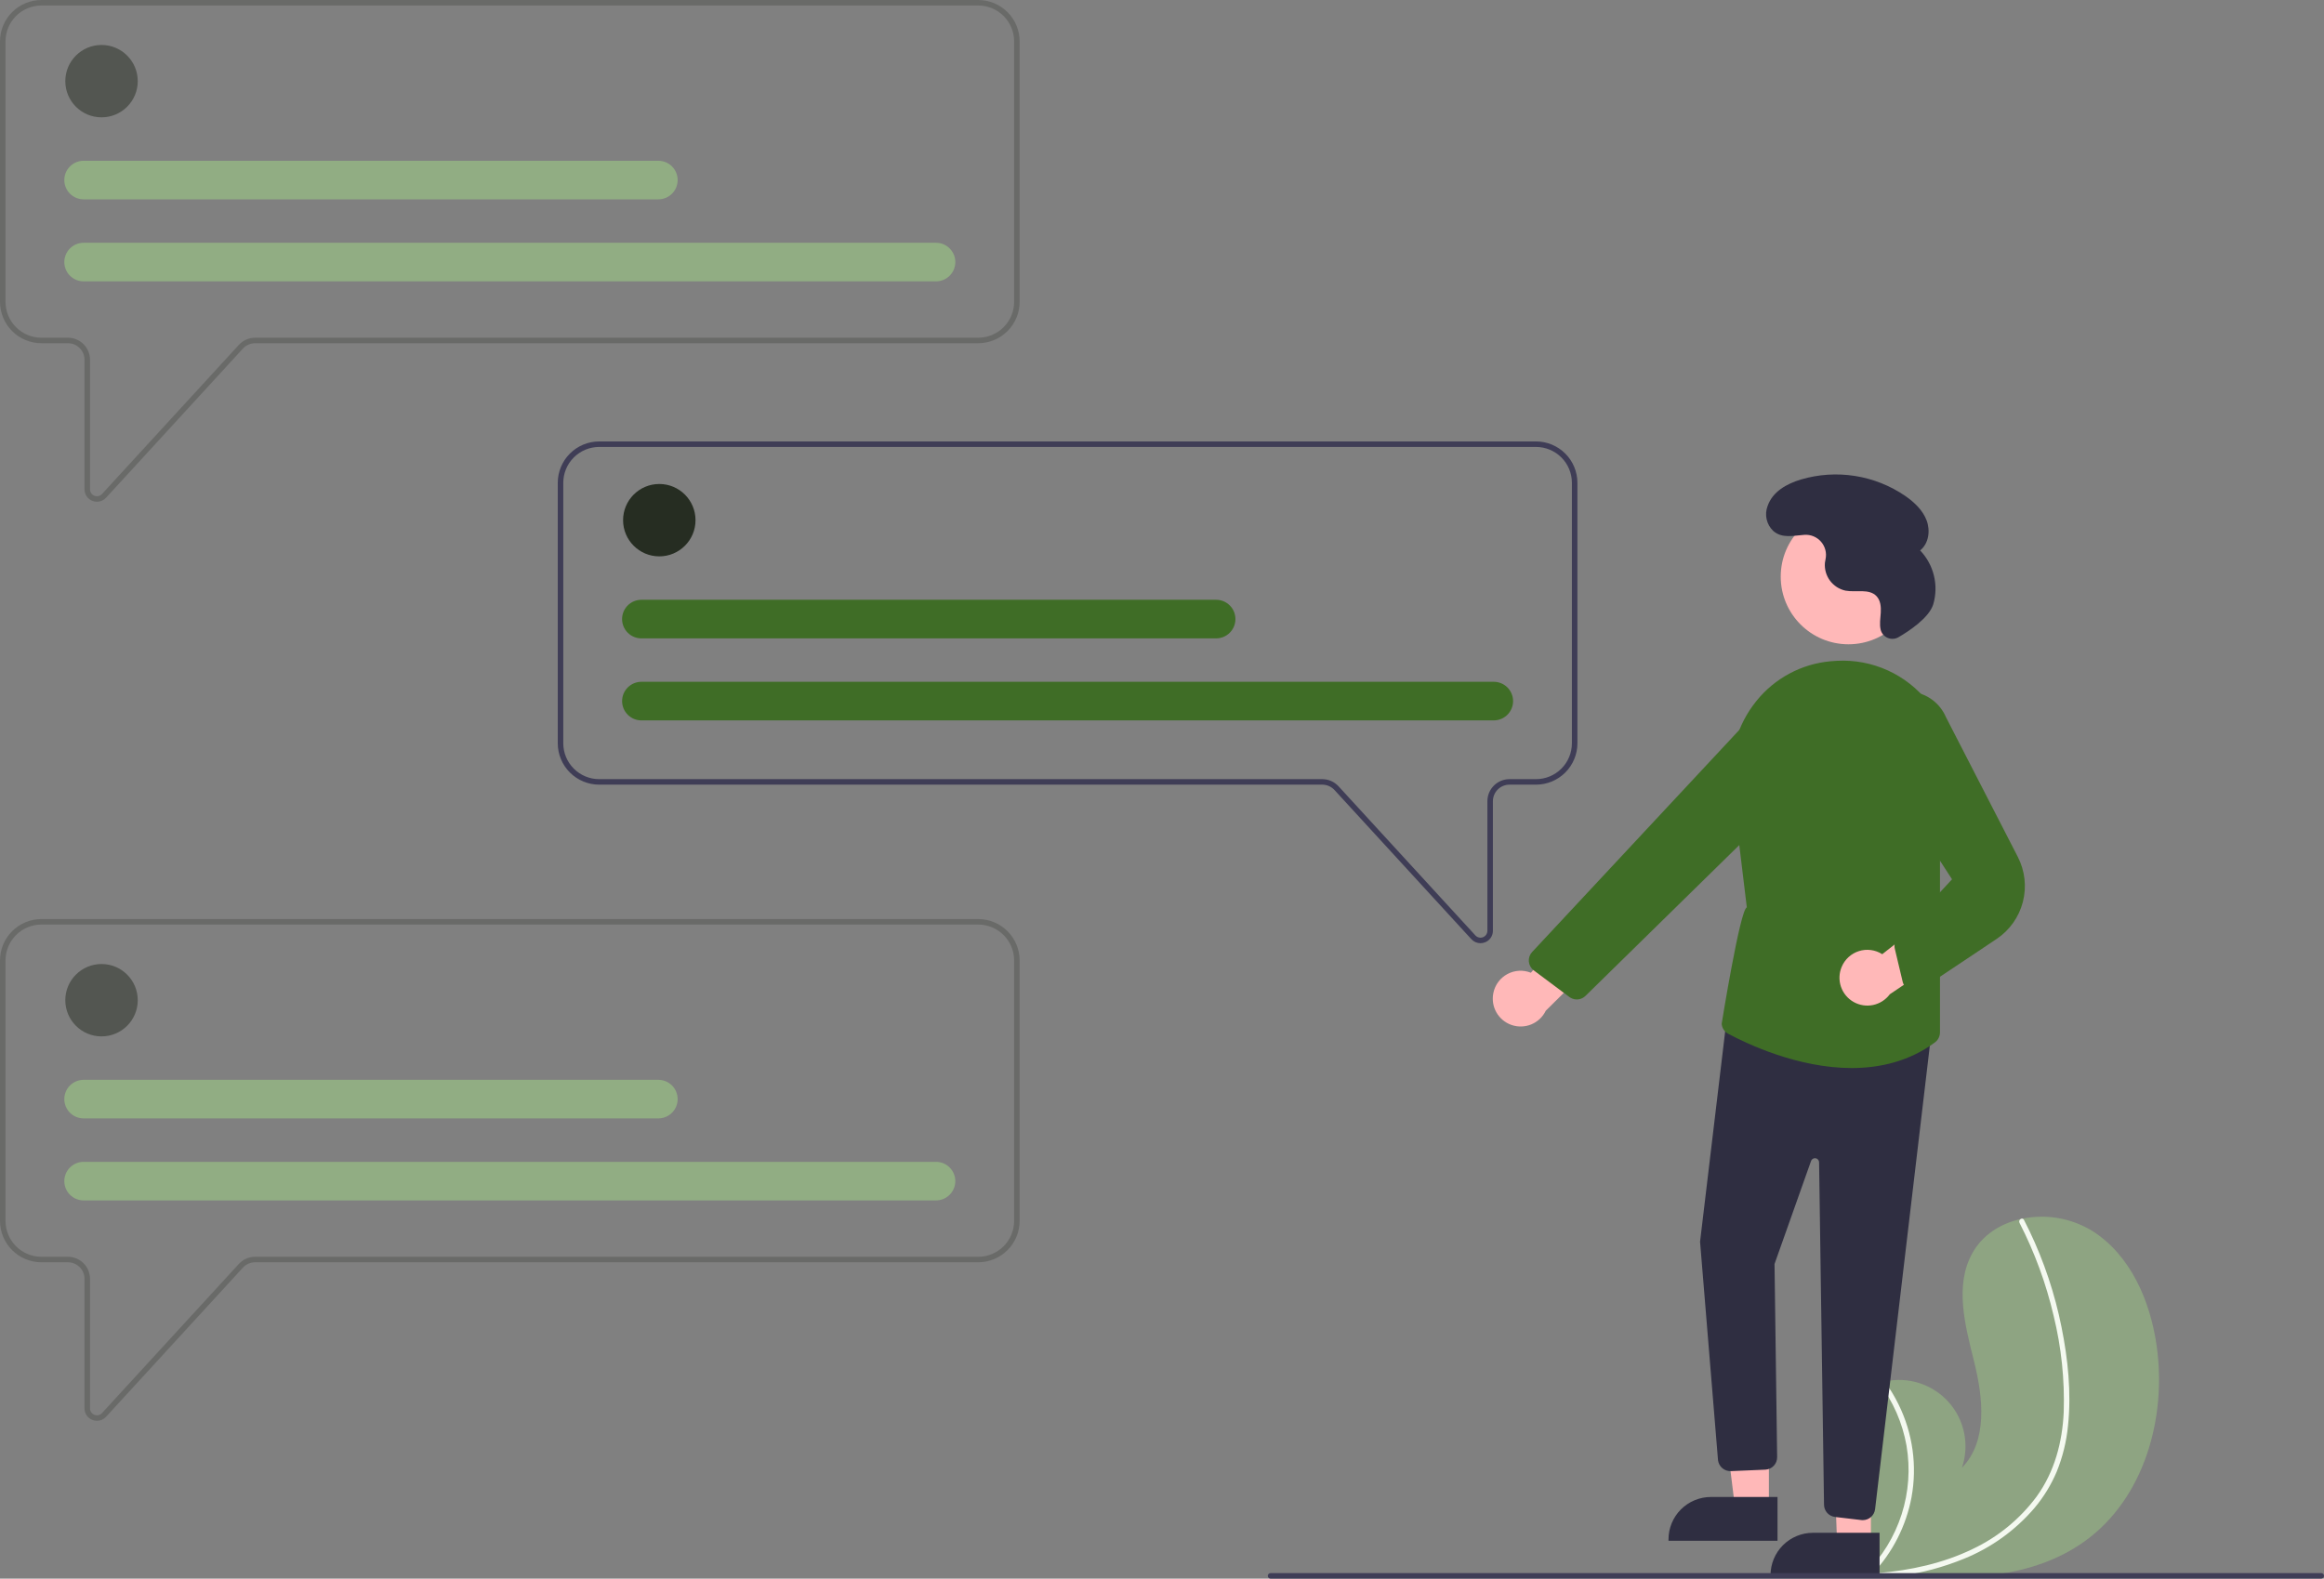 <svg width="705" height="479" viewBox="0 0 705 479" fill="none" xmlns="http://www.w3.org/2000/svg">
<rect x="0" y="0" width="705" height="479" fill="#808080" stroke="none"/>
<g clip-path="url(#clip0_621_223)">
<path d="M632.46 467.635C616.648 479.018 596.158 479.589 576.351 478.191C573.586 477.996 570.839 477.767 568.119 477.52C568.102 477.516 568.081 477.518 568.064 477.513C567.933 477.501 567.802 477.488 567.677 477.481C567.116 477.429 566.554 477.376 565.997 477.323L566.129 477.574L566.541 478.351C566.393 478.091 566.245 477.836 566.097 477.576C566.053 477.498 566.004 477.42 565.961 477.342C560.83 468.42 555.741 459.17 554.443 448.981C553.101 438.407 556.872 426.432 566.186 421.235C567.407 420.555 568.701 420.014 570.043 419.621C570.6 419.452 571.164 419.314 571.735 419.193C575.228 418.418 578.865 418.586 582.271 419.681C585.678 420.776 588.731 422.758 591.116 425.423C593.502 428.088 595.135 431.34 595.846 434.844C596.557 438.348 596.321 441.978 595.163 445.361C603.059 437.27 601.586 424.144 598.862 413.174C596.133 402.204 592.829 389.997 598.38 380.144C601.466 374.66 606.892 371.257 612.982 369.886C613.169 369.846 613.355 369.806 613.543 369.771C620.798 368.303 628.341 369.623 634.665 373.469C646.309 380.802 652.29 394.704 654.231 408.322C657.358 430.236 650.437 454.693 632.46 467.635Z" fill="#A3DA86" fill-opacity="0.4"/>
<path d="M627.355 432.506C626.896 437.34 625.734 442.081 623.906 446.58C622.221 450.561 619.95 454.267 617.168 457.577C611.384 464.342 604.059 469.619 595.81 472.966C589.57 475.52 583.032 477.275 576.351 478.191C573.586 477.996 570.839 477.767 568.119 477.52C568.102 477.516 568.081 477.517 568.064 477.513C567.933 477.501 567.802 477.488 567.677 477.481C567.116 477.428 566.554 477.376 565.997 477.323L566.129 477.574L566.541 478.351C566.393 478.091 566.245 477.836 566.097 477.576C566.053 477.498 566.004 477.42 565.961 477.342C570.969 472.356 574.709 466.242 576.866 459.514C579.023 452.787 579.535 445.64 578.358 438.674C577.128 431.757 574.278 425.228 570.043 419.621C570.6 419.451 571.164 419.314 571.735 419.193C573.345 421.392 574.757 423.729 575.955 426.176C580.253 434.905 581.624 444.785 579.865 454.353C578.23 463.011 574.157 471.023 568.125 477.449C568.653 477.412 569.186 477.369 569.708 477.322C579.595 476.485 589.462 474.361 598.429 470.01C606.094 466.382 612.749 460.926 617.807 454.122C623.238 446.637 625.631 437.635 626.042 428.484C626.359 418.626 625.325 408.772 622.969 399.194C620.684 389.427 617.213 379.977 612.631 371.053C612.528 370.851 612.508 370.617 612.573 370.4C612.638 370.182 612.785 369.999 612.982 369.886C613.146 369.776 613.348 369.734 613.543 369.771C613.638 369.796 613.726 369.843 613.801 369.907C613.876 369.971 613.935 370.051 613.975 370.141C614.54 371.243 615.095 372.347 615.629 373.462C620.073 382.753 623.345 392.56 625.369 402.657C627.335 412.397 628.384 422.587 627.355 432.506Z" fill="#F4F9F0"/>
<path d="M29.413 152.248C28.943 152.248 28.476 152.16 28.038 151.989C27.329 151.717 26.719 151.235 26.29 150.609C25.861 149.982 25.634 149.24 25.637 148.481V109.163C25.635 107.833 25.106 106.557 24.164 105.616C23.222 104.675 21.945 104.145 20.613 104.144H12.556C9.227 104.14 6.036 102.817 3.682 100.465C1.328 98.112 0.004 94.923 0 91.597V12.547C0.004 9.22 1.328 6.031 3.682 3.679C6.036 1.327 9.227 0.004 12.556 0H296.759C300.088 0.004 303.28 1.327 305.634 3.679C307.988 6.031 309.312 9.22 309.315 12.547V91.597C309.312 94.923 307.988 98.112 305.634 100.465C303.28 102.817 300.088 104.14 296.759 104.144H77.395C76.699 104.144 76.01 104.29 75.373 104.57C74.735 104.85 74.163 105.259 73.692 105.771L32.18 151.024C31.829 151.409 31.402 151.717 30.926 151.928C30.45 152.139 29.934 152.248 29.413 152.248ZM12.556 1.672C9.671 1.675 6.905 2.822 4.864 4.861C2.824 6.9 1.676 9.664 1.673 12.547V91.597C1.676 94.48 2.824 97.244 4.864 99.283C6.905 101.322 9.671 102.469 12.556 102.472H20.613C22.389 102.474 24.091 103.179 25.346 104.434C26.602 105.688 27.308 107.389 27.31 109.163V148.481C27.31 148.902 27.437 149.314 27.675 149.662C27.914 150.01 28.251 150.278 28.645 150.43C29.038 150.583 29.468 150.614 29.878 150.518C30.289 150.423 30.662 150.205 30.947 149.894L72.459 104.642C73.087 103.959 73.85 103.413 74.699 103.04C75.549 102.666 76.467 102.473 77.395 102.472H296.759C299.645 102.469 302.411 101.322 304.451 99.283C306.491 97.244 307.639 94.48 307.642 91.597V12.547C307.639 9.664 306.491 6.9 304.451 4.861C302.411 2.822 299.645 1.675 296.759 1.672H12.556Z" fill="#10180B" fill-opacity="0.2"/>
<path d="M30.8 35.603C36.868 35.603 41.787 30.688 41.787 24.624C41.787 18.561 36.868 13.645 30.8 13.645C24.732 13.645 19.812 18.561 19.812 24.624C19.812 30.688 24.732 35.603 30.8 35.603Z" fill="#10180B" fill-opacity="0.4"/>
<path d="M283.941 85.375H25.375C24.605 85.376 23.842 85.225 23.13 84.932C22.418 84.638 21.771 84.207 21.227 83.663C20.682 83.119 20.25 82.473 19.954 81.762C19.66 81.051 19.508 80.289 19.508 79.52C19.508 78.75 19.66 77.988 19.954 77.277C20.25 76.567 20.682 75.921 21.227 75.377C21.771 74.833 22.418 74.402 23.13 74.108C23.842 73.814 24.605 73.663 25.375 73.664H283.941C284.711 73.663 285.474 73.814 286.185 74.108C286.897 74.402 287.544 74.833 288.089 75.377C288.634 75.921 289.066 76.567 289.361 77.277C289.656 77.988 289.808 78.75 289.808 79.52C289.808 80.289 289.656 81.051 289.361 81.762C289.066 82.473 288.634 83.119 288.089 83.663C287.544 84.207 286.897 84.638 286.185 84.932C285.474 85.225 284.711 85.376 283.941 85.375Z" fill="#A3DA86" fill-opacity="0.5"/>
<path d="M199.705 60.489H25.375C24.605 60.49 23.842 60.339 23.13 60.045C22.418 59.752 21.771 59.32 21.227 58.777C20.682 58.233 20.25 57.587 19.954 56.876C19.66 56.165 19.508 55.403 19.508 54.634C19.508 53.864 19.66 53.102 19.954 52.391C20.25 51.68 20.682 51.035 21.227 50.491C21.771 49.947 22.418 49.516 23.13 49.222C23.842 48.928 24.605 48.777 25.375 48.778H199.705C200.475 48.777 201.238 48.928 201.95 49.222C202.662 49.516 203.309 49.947 203.853 50.491C204.398 51.035 204.831 51.68 205.125 52.391C205.42 53.102 205.572 53.864 205.572 54.634C205.572 55.403 205.42 56.165 205.125 56.876C204.831 57.587 204.398 58.233 203.853 58.777C203.309 59.32 202.662 59.752 201.95 60.045C201.238 60.339 200.475 60.49 199.705 60.489Z" fill="#A3DA86" fill-opacity="0.5"/>
<path d="M29.413 431.119C28.943 431.118 28.476 431.03 28.038 430.859C27.329 430.587 26.719 430.105 26.29 429.479C25.862 428.852 25.634 428.11 25.637 427.351V388.034C25.635 386.703 25.106 385.427 24.164 384.486C23.222 383.545 21.945 383.015 20.613 383.014H12.556C9.227 383.01 6.036 381.687 3.682 379.335C1.328 376.983 0.004 373.793 0 370.467V291.417C0.004 288.091 1.328 284.901 3.682 282.549C6.036 280.197 9.227 278.874 12.556 278.87H296.759C300.088 278.874 303.28 280.197 305.634 282.549C307.988 284.901 309.312 288.091 309.315 291.417V370.467C309.312 373.793 307.988 376.983 305.634 379.335C303.28 381.687 300.088 383.01 296.759 383.014H77.395C76.699 383.015 76.01 383.16 75.373 383.44C74.735 383.72 74.163 384.129 73.692 384.642L32.18 429.894C31.829 430.279 31.402 430.587 30.926 430.798C30.45 431.009 29.934 431.118 29.413 431.119ZM12.556 280.542C9.671 280.545 6.905 281.692 4.864 283.731C2.824 285.77 1.676 288.534 1.673 291.417V370.467C1.676 373.35 2.824 376.114 4.864 378.153C6.905 380.192 9.671 381.339 12.556 381.342H20.613C22.389 381.344 24.091 382.05 25.346 383.304C26.602 384.559 27.308 386.259 27.31 388.034V427.351C27.31 427.772 27.437 428.184 27.675 428.532C27.914 428.88 28.251 429.148 28.645 429.301C29.038 429.453 29.468 429.484 29.878 429.388C30.289 429.293 30.662 429.075 30.947 428.765L72.459 383.512C73.087 382.829 73.85 382.283 74.699 381.91C75.549 381.536 76.467 381.343 77.395 381.342H296.759C299.645 381.339 302.411 380.192 304.451 378.153C306.491 376.114 307.639 373.35 307.642 370.467V291.417C307.639 288.534 306.491 285.77 304.451 283.731C302.411 281.692 299.645 280.545 296.759 280.542L12.556 280.542Z" fill="#10180B" fill-opacity="0.2"/>
<path d="M449.105 286.194C448.584 286.193 448.069 286.084 447.592 285.874C447.116 285.663 446.689 285.355 446.339 284.97L404.826 239.717C404.355 239.205 403.783 238.795 403.146 238.515C402.508 238.235 401.82 238.09 401.124 238.089H181.759C178.43 238.085 175.239 236.762 172.885 234.41C170.531 232.058 169.207 228.869 169.203 225.542V146.493C169.207 143.166 170.531 139.977 172.885 137.625C175.239 135.272 178.43 133.949 181.759 133.946H465.962C469.291 133.949 472.483 135.272 474.837 137.625C477.191 139.977 478.515 143.166 478.519 146.493V225.542C478.515 228.869 477.191 232.058 474.837 234.41C472.483 236.762 469.291 238.085 465.962 238.089H457.905C456.573 238.091 455.296 238.62 454.355 239.561C453.413 240.502 452.883 241.778 452.882 243.109V282.426C452.885 283.186 452.657 283.928 452.228 284.554C451.799 285.181 451.19 285.662 450.481 285.934C450.042 286.105 449.576 286.194 449.105 286.194ZM181.759 135.617C178.874 135.621 176.108 136.768 174.067 138.806C172.027 140.845 170.879 143.609 170.876 146.493V225.542C170.879 228.425 172.027 231.19 174.067 233.228C176.108 235.267 178.874 236.414 181.759 236.417H401.124C402.052 236.418 402.97 236.612 403.819 236.985C404.669 237.359 405.432 237.904 406.06 238.587L447.572 283.84C447.857 284.151 448.229 284.368 448.64 284.464C449.051 284.559 449.481 284.529 449.874 284.376C450.267 284.223 450.605 283.955 450.843 283.607C451.081 283.26 451.209 282.848 451.209 282.426V243.109C451.211 241.335 451.917 239.634 453.172 238.379C454.427 237.125 456.13 236.419 457.905 236.417H465.962C468.848 236.414 471.614 235.267 473.654 233.228C475.694 231.19 476.842 228.425 476.845 225.542V146.493C476.842 143.609 475.694 140.845 473.654 138.806C471.614 136.768 468.848 135.621 465.962 135.617L181.759 135.617Z" fill="#3F3D56"/>
<path d="M30.8 314.473C36.868 314.473 41.787 309.558 41.787 303.494C41.787 297.431 36.868 292.515 30.8 292.515C24.732 292.515 19.812 297.431 19.812 303.494C19.812 309.558 24.732 314.473 30.8 314.473Z" fill="#10180B" fill-opacity="0.4"/>
<path d="M283.941 364.245H25.375C24.605 364.246 23.842 364.096 23.13 363.802C22.418 363.508 21.771 363.077 21.227 362.533C20.682 361.989 20.25 361.343 19.954 360.632C19.66 359.922 19.508 359.16 19.508 358.39C19.508 357.62 19.66 356.858 19.954 356.148C20.25 355.437 20.682 354.791 21.227 354.247C21.771 353.703 22.418 353.272 23.13 352.978C23.842 352.684 24.605 352.534 25.375 352.534H283.941C285.495 352.534 286.985 353.151 288.084 354.249C289.183 355.348 289.801 356.837 289.801 358.39C289.801 359.943 289.183 361.432 288.084 362.53C286.985 363.629 285.495 364.245 283.941 364.245Z" fill="#A3DA86" fill-opacity="0.5"/>
<path d="M199.705 339.36H25.375C24.605 339.36 23.842 339.21 23.13 338.916C22.418 338.622 21.771 338.191 21.227 337.647C20.682 337.103 20.25 336.457 19.954 335.746C19.66 335.036 19.508 334.274 19.508 333.504C19.508 332.734 19.66 331.972 19.954 331.262C20.25 330.551 20.682 329.905 21.227 329.361C21.771 328.817 22.418 328.386 23.13 328.092C23.842 327.798 24.605 327.648 25.375 327.648H199.705C200.475 327.648 201.238 327.798 201.95 328.092C202.662 328.386 203.309 328.817 203.853 329.361C204.398 329.905 204.831 330.551 205.125 331.262C205.42 331.972 205.572 332.734 205.572 333.504C205.572 334.274 205.42 335.036 205.125 335.746C204.831 336.457 204.398 337.103 203.853 337.647C203.309 338.191 202.662 338.622 201.95 338.916C201.238 339.21 200.475 339.36 199.705 339.36Z" fill="#A3DA86" fill-opacity="0.5"/>
<path d="M200.003 168.817C206.071 168.817 210.99 163.901 210.99 157.838C210.99 151.774 206.071 146.858 200.003 146.858C193.935 146.858 189.016 151.774 189.016 157.838C189.016 163.901 193.935 168.817 200.003 168.817Z" fill="#10180B" fill-opacity="0.8"/>
<path d="M453.145 218.589H194.579C193.024 218.589 191.534 217.972 190.435 216.874C189.336 215.776 188.719 214.286 188.719 212.733C188.719 211.18 189.336 209.691 190.435 208.593C191.534 207.495 193.024 206.878 194.579 206.878H453.145C454.699 206.878 456.189 207.495 457.288 208.593C458.387 209.691 459.004 211.18 459.004 212.733C459.004 214.286 458.387 215.776 457.288 216.874C456.189 217.972 454.699 218.589 453.145 218.589Z" fill="#3F6D26"/>
<path d="M368.908 193.703H194.578C193.808 193.704 193.045 193.553 192.333 193.259C191.621 192.965 190.975 192.534 190.43 191.99C189.885 191.446 189.453 190.801 189.158 190.09C188.863 189.379 188.711 188.617 188.711 187.847C188.711 187.078 188.863 186.316 189.158 185.605C189.453 184.894 189.885 184.248 190.43 183.704C190.975 183.16 191.621 182.729 192.333 182.435C193.045 182.142 193.808 181.991 194.578 181.992H368.908C369.679 181.991 370.441 182.142 371.153 182.435C371.865 182.729 372.512 183.16 373.056 183.704C373.601 184.248 374.034 184.894 374.329 185.605C374.623 186.316 374.775 187.078 374.775 187.847C374.775 188.617 374.623 189.379 374.329 190.09C374.034 190.801 373.601 191.446 373.056 191.99C372.512 192.534 371.865 192.965 371.153 193.259C370.441 193.553 369.679 193.704 368.908 193.703Z" fill="#3F6D26"/>
<path d="M453.031 301.242C453.282 300.039 453.794 298.906 454.531 297.922C455.268 296.938 456.212 296.127 457.296 295.547C458.38 294.967 459.579 294.632 460.807 294.565C462.035 294.498 463.262 294.7 464.404 295.159L484.029 272.625L488.197 287.579L468.922 306.685C468.024 308.549 466.473 310.02 464.563 310.818C462.653 311.617 460.516 311.687 458.557 311.016C456.599 310.345 454.954 308.98 453.936 307.178C452.917 305.377 452.595 303.265 453.031 301.242Z" fill="#FFB8B8"/>
<path d="M560.742 195.497C572.09 195.497 581.289 186.305 581.289 174.965C581.289 163.626 572.09 154.433 560.742 154.433C549.394 154.433 540.195 163.626 540.195 174.965C540.195 186.305 549.394 195.497 560.742 195.497Z" fill="#FFB8B8"/>
<path d="M536.604 457.577L526.348 457.576L521.469 418.046L536.606 418.047L536.604 457.577Z" fill="#FFB8B8"/>
<path d="M539.22 467.512L506.15 467.51V467.092C506.15 465.403 506.483 463.731 507.13 462.17C507.777 460.61 508.725 459.192 509.92 457.997C511.116 456.803 512.535 455.856 514.096 455.209C515.658 454.563 517.332 454.23 519.022 454.23L539.221 454.231L539.22 467.512Z" fill="#2F2E41"/>
<path d="M567.557 468.444L557.301 468.444L555.881 429.858L567.559 428.914L567.557 468.444Z" fill="#FFB8B8"/>
<path d="M570.173 478.379L537.104 478.378V477.96C537.103 476.271 537.436 474.598 538.083 473.038C538.73 471.477 539.678 470.059 540.874 468.865C542.069 467.67 543.488 466.723 545.049 466.077C546.611 465.43 548.285 465.098 549.975 465.098L570.174 465.098L570.173 478.379Z" fill="#2F2E41"/>
<path d="M564.641 461.23L556.654 460.291C555.748 460.182 554.913 459.749 554.302 459.073C553.69 458.396 553.345 457.521 553.33 456.609L551.833 352.668C551.829 352.374 551.721 352.091 551.529 351.868C551.337 351.645 551.072 351.497 550.782 351.449C550.491 351.401 550.194 351.457 549.94 351.607C549.687 351.757 549.494 351.991 549.396 352.268L538.315 383.532L539.107 442.133C539.121 443.101 538.761 444.036 538.102 444.745C537.443 445.454 536.536 445.881 535.57 445.939L525.143 446.382C524.189 446.436 523.25 446.128 522.514 445.519C521.778 444.911 521.299 444.047 521.174 443.101L515.728 376.809L515.725 376.768L523.988 307.535L586.047 312.021L568.819 457.936C568.71 458.85 568.27 459.692 567.582 460.304C566.893 460.916 566.004 461.255 565.083 461.257C564.935 461.257 564.788 461.248 564.641 461.23Z" fill="#2F2E41"/>
<path d="M524.251 313.672C523.694 313.375 523.221 312.942 522.877 312.413C522.532 311.884 522.328 311.277 522.281 310.648C522.281 310.648 527.862 275.969 529.907 275.318L525.432 238.232C524.897 233.709 525.27 229.125 526.532 224.748C527.793 220.371 529.917 216.29 532.778 212.744C535.533 209.304 538.958 206.458 542.845 204.377C546.731 202.297 551 201.024 555.392 200.638C556.017 200.581 556.639 200.538 557.258 200.509C562.552 200.225 567.837 201.223 572.663 203.418C577.489 205.614 581.713 208.94 584.977 213.116C588.362 217.328 590.678 222.295 591.73 227.593C592.782 232.892 592.537 238.366 591.016 243.55L588.507 252.277V313.265C588.504 313.86 588.362 314.446 588.091 314.977C587.821 315.507 587.43 315.967 586.949 316.319C579.135 322.05 570.304 324.076 561.722 324.076C545.484 324.076 530.136 316.82 524.251 313.672Z" fill="#3F6D26"/>
<path d="M476.074 302.512L465.28 294.446C464.856 294.13 464.504 293.728 464.247 293.267C463.989 292.805 463.832 292.295 463.785 291.769C463.737 291.242 463.802 290.712 463.973 290.213C464.145 289.713 464.42 289.255 464.781 288.868L529.082 219.924C531.146 217.73 533.929 216.349 536.925 216.03C539.922 215.712 542.933 216.478 545.412 218.189C546.923 219.242 548.183 220.614 549.103 222.209C550.023 223.803 550.579 225.581 550.733 227.415C550.887 229.249 550.634 231.094 549.993 232.819C549.352 234.544 548.338 236.107 547.023 237.396L480.965 302.184C480.384 302.759 479.632 303.128 478.822 303.235C478.011 303.342 477.189 303.181 476.479 302.776C476.338 302.697 476.203 302.608 476.074 302.512Z" fill="#3F6D26"/>
<path d="M558.684 293.383C559.156 292.248 559.871 291.231 560.779 290.402C561.687 289.573 562.766 288.953 563.939 288.586C565.113 288.219 566.353 288.113 567.572 288.277C568.791 288.44 569.959 288.869 570.994 289.532L594.49 271.063L595.787 286.532L573.276 301.699C572.045 303.363 570.246 304.518 568.22 304.945C566.194 305.373 564.082 305.043 562.283 304.017C560.485 302.992 559.125 301.344 558.461 299.384C557.798 297.424 557.877 295.289 558.684 293.383Z" fill="#FFB8B8"/>
<path d="M579.714 300.593C579.092 300.4 578.532 300.048 578.088 299.571C577.645 299.095 577.333 298.511 577.185 297.877L574.812 287.916C574.638 287.209 574.676 286.466 574.922 285.78C575.167 285.095 575.609 284.497 576.193 284.06L592.162 266.802L568.672 230.609C566.894 228.422 565.892 225.707 565.822 222.89C565.752 220.073 566.619 217.312 568.286 215.039C569.615 213.228 571.399 211.8 573.458 210.9C575.517 210 577.778 209.66 580.011 209.914C582.244 210.168 584.37 211.007 586.174 212.347C587.978 213.686 589.395 215.478 590.283 217.542L612.121 260.017C614.292 264.237 614.833 269.107 613.642 273.701C612.451 278.294 609.61 282.289 605.662 284.924L583.345 299.821C582.661 300.432 581.777 300.77 580.86 300.771C580.471 300.771 580.085 300.711 579.714 300.593Z" fill="#3F6D26"/>
<path d="M575.968 193.32C575.483 193.611 574.939 193.786 574.376 193.832C573.813 193.878 573.247 193.795 572.722 193.587C572.197 193.38 571.727 193.055 571.347 192.637C570.968 192.218 570.69 191.719 570.536 191.176L570.523 191.125C570.104 189.417 570.435 187.629 570.543 185.873C570.651 184.118 570.468 182.191 569.266 180.907C567.023 178.514 563.063 179.81 559.836 179.219C557.946 178.808 556.27 177.723 555.122 176.166C553.974 174.609 553.434 172.688 553.602 170.762C553.646 170.397 553.716 170.031 553.794 169.666C553.991 168.74 553.97 167.782 553.734 166.865C553.497 165.949 553.052 165.1 552.431 164.384C551.811 163.669 551.034 163.107 550.16 162.743C549.286 162.379 548.339 162.222 547.394 162.285C544.137 162.488 540.625 163.493 537.917 161.096C536.923 160.15 536.231 158.933 535.925 157.596C535.62 156.26 535.715 154.863 536.199 153.58C537.715 149.132 542.052 146.784 546.351 145.484C551.667 143.918 557.265 143.556 562.739 144.423C568.213 145.291 573.424 147.366 577.995 150.499C580.724 152.399 583.276 154.792 584.452 157.902C585.628 161.012 585.09 164.946 582.487 167.017C584.525 169.15 585.965 171.78 586.665 174.644C587.365 177.508 587.299 180.505 586.474 183.336C585.205 187.499 579.066 191.516 575.968 193.32Z" fill="#2F2E41"/>
<path d="M705.001 478.164C705 478.386 704.912 478.598 704.755 478.755C704.598 478.911 704.386 478.999 704.164 479H385.432C385.21 479 384.998 478.912 384.841 478.755C384.684 478.598 384.596 478.386 384.596 478.164C384.596 477.942 384.684 477.73 384.841 477.573C384.998 477.416 385.21 477.328 385.432 477.328H704.164C704.386 477.329 704.598 477.417 704.755 477.574C704.912 477.73 705 477.943 705.001 478.164Z" fill="#3F3D56"/>
</g>
<defs>
<clipPath id="clip0_621_223">
<rect width="705" height="479" fill="white"/>
</clipPath>
</defs>
</svg>
